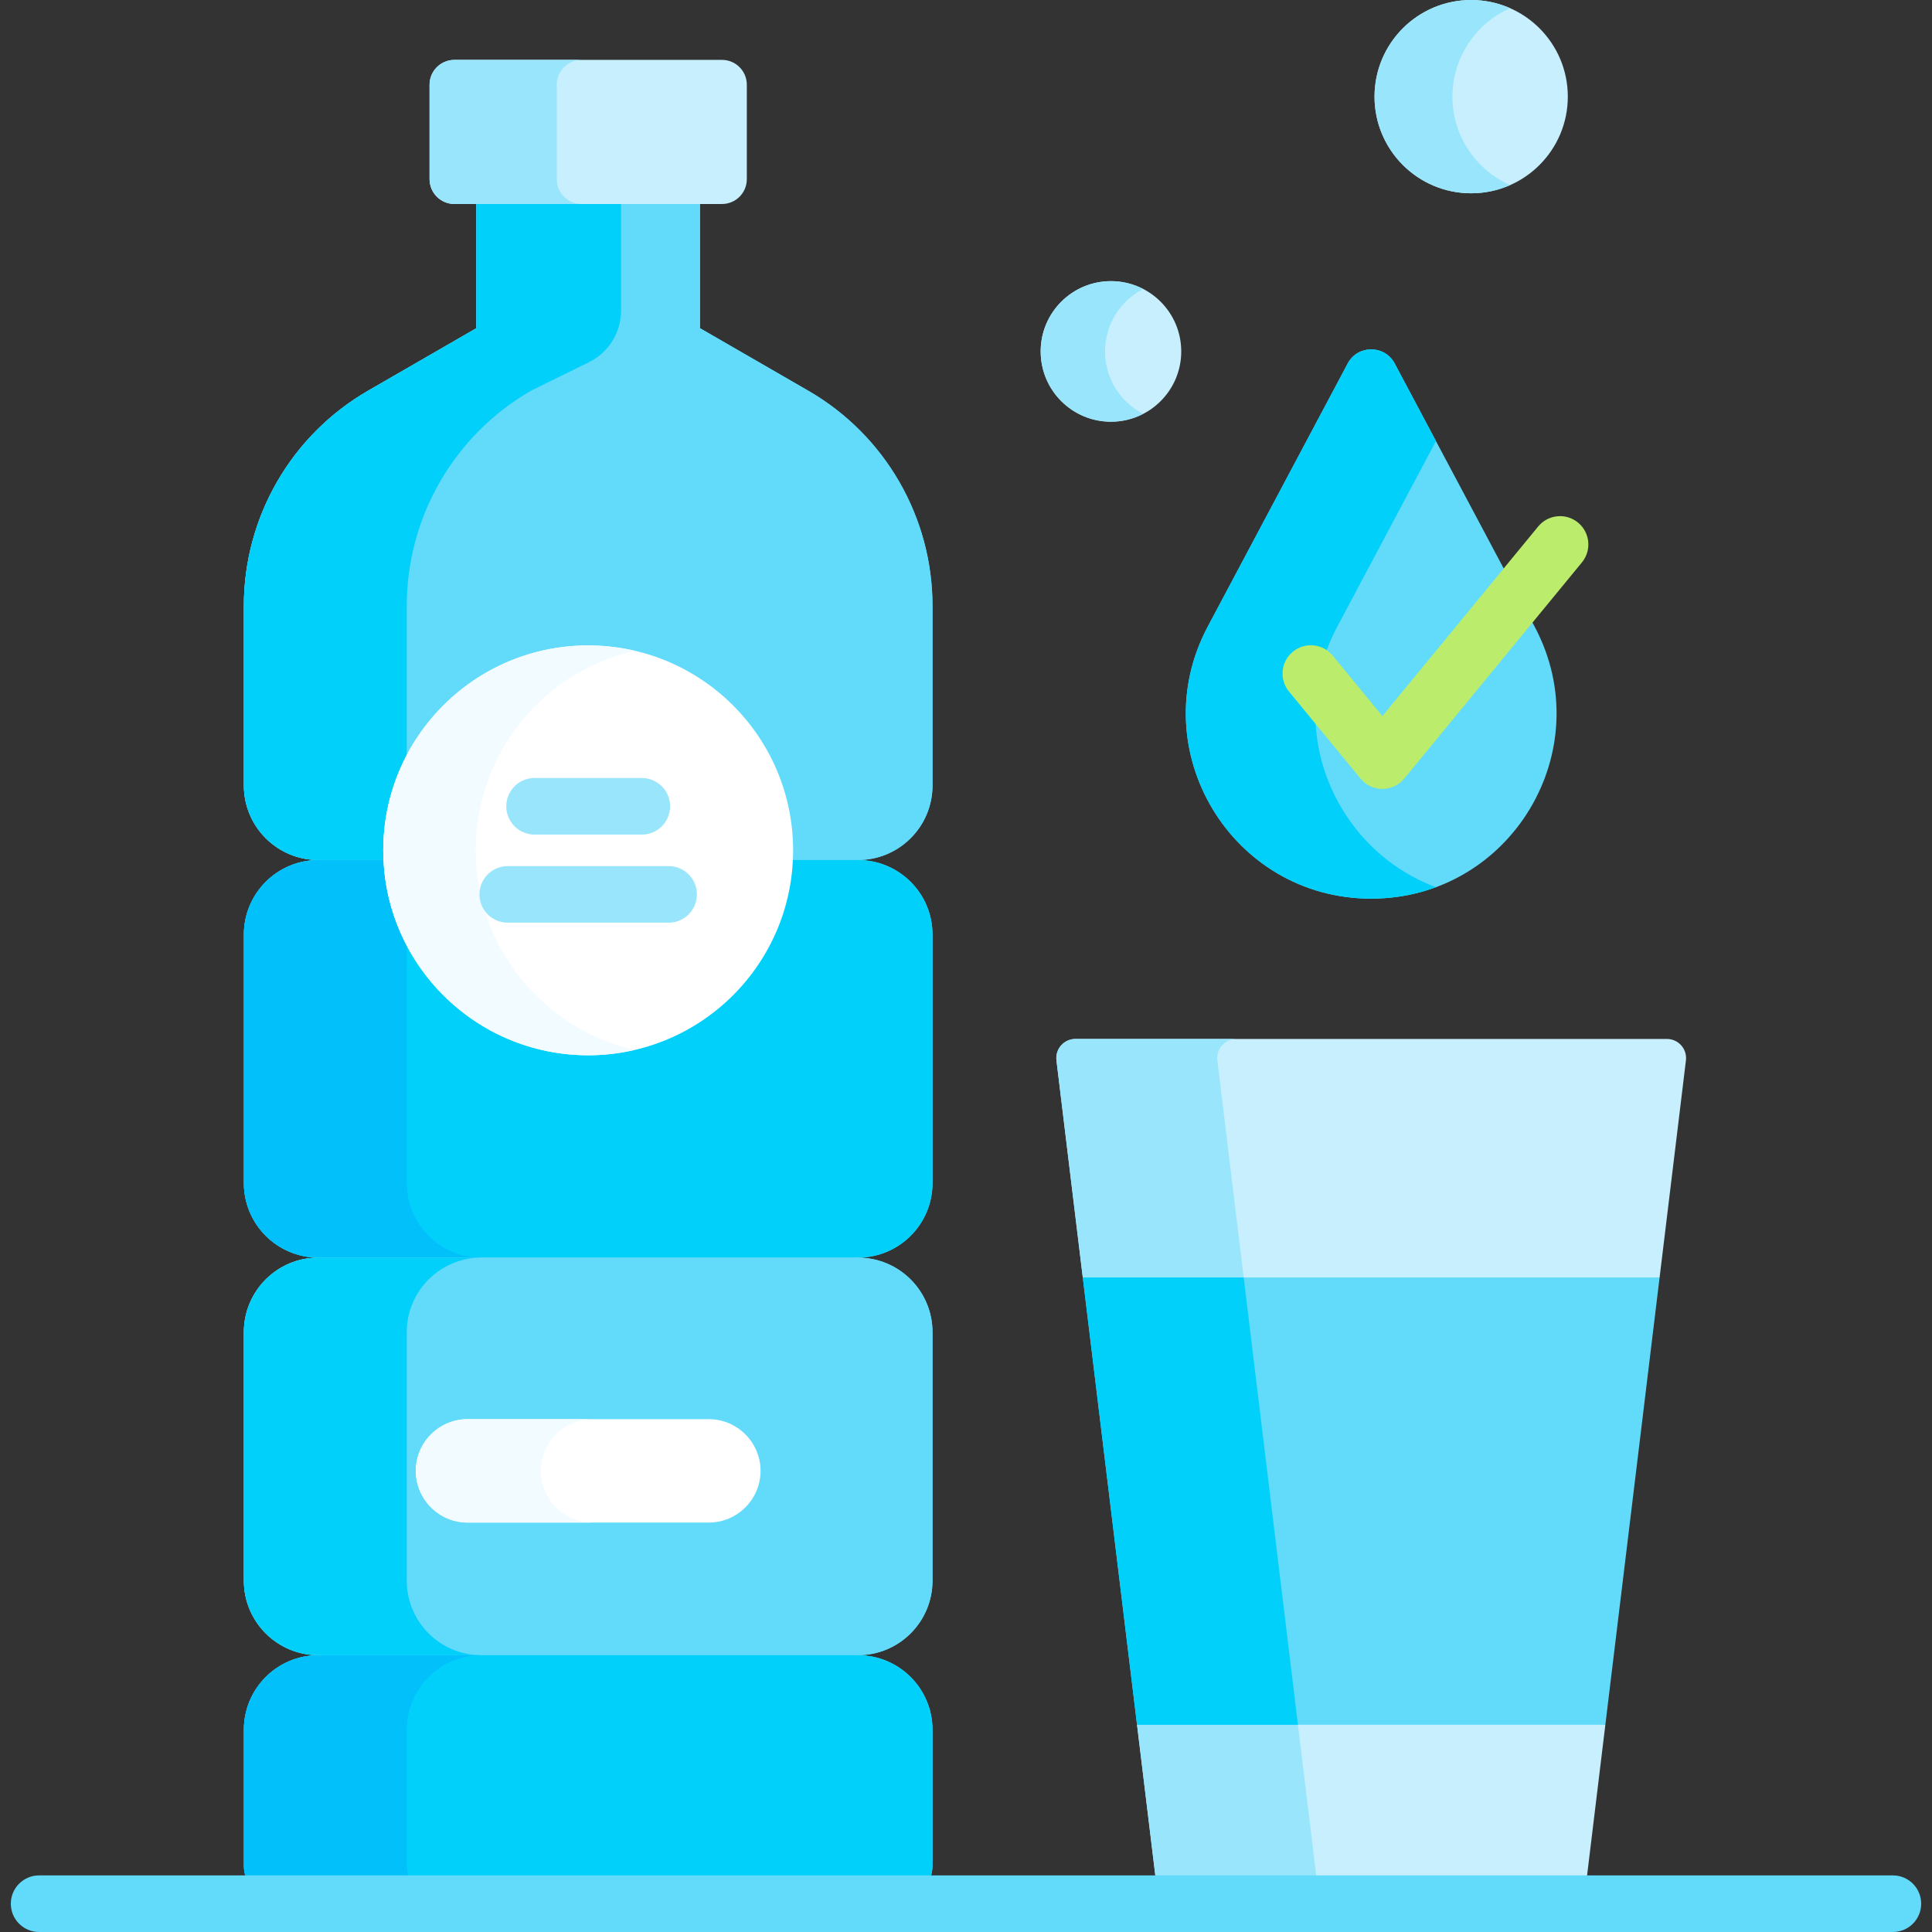 <svg id="Capa_1" enable-background="new 0 0 512 512" height="512" viewBox="0 0 512 512" width="512" xmlns="http://www.w3.org/2000/svg"><rect x="0" y="0" width="512" height="512" fill="#333333" stroke="none"/><g><g fill="#c8effe"><path d="m441.752 275.331h-156.741c-3.045 0-5.405 2.663-5.039 5.687l6.978 57.533 4.684 1h143.569l4.609-1 6.978-57.533c.367-3.024-1.993-5.687-5.038-5.687z"/><path d="m305.224 456.086-3.896 1 4.963 40.914h114.18l4.963-40.914-3.818-1z"/></g><path d="m246.437 498c.438-1.134.688-2.362.688-3.651v-35.946c0-10.911-8.845-19.756-19.756-19.756 10.911 0 19.756-8.845 19.756-19.756v-65.853c0-10.911-8.845-19.756-19.756-19.756 10.911 0 19.756-8.845 19.756-19.756v-65.853c0-10.911-8.845-19.756-19.756-19.756 10.911 0 19.756-8.845 19.756-19.756v-47.589c0-23.527-12.552-45.267-32.927-57.031l-28.688-16.563v-33.915h-59.268v33.914l-28.688 16.563c-20.375 11.764-32.927 33.504-32.927 57.031v47.589c0 10.911 8.845 19.756 19.756 19.756-10.911 0-19.756 8.845-19.756 19.756v65.853c0 10.911 8.845 19.756 19.756 19.756-10.911 0-19.756 8.845-19.756 19.756v65.853c0 10.911 8.845 19.756 19.756 19.756-10.911 0-19.756 8.845-19.756 19.756v35.946c0 1.289.25 2.517.688 3.651h181.122z" fill="#62dbfb"/><g><path d="m214.198 103.541-28.688-16.563v-33.915h-59.268v33.914l-28.688 16.563c-20.375 11.764-32.927 33.504-32.927 57.031v47.589c0 10.911 8.845 19.756 19.756 19.756h18.251c-.041-.851-.065-1.706-.065-2.566 0-29.394 23.914-53.307 53.307-53.307 29.394 0 53.308 23.914 53.308 53.307 0 .861-.025 1.715-.065 2.566h18.251c10.911 0 19.756-8.845 19.756-19.756v-47.589c-.001-23.527-12.553-45.267-32.928-57.03z" fill="#62dbfb"/><path d="m101.568 225.35c0-9.118 2.258-17.705 6.228-25.249v-39.529c0-23.527 12.552-45.267 32.927-57.031l15.353-7.551c5.208-2.561 8.507-7.86 8.507-13.663v-28.263h-38.341v32.914l-28.689 16.563c-20.375 11.764-32.926 33.504-32.926 57.031v47.589c0 10.911 8.845 19.756 19.756 19.756h17.25c-.039-.852-.065-1.706-.065-2.567z" fill="#01d0fb"/><path d="m227.369 227.916h-18.251c-1.344 28.206-24.709 50.741-53.242 50.741s-51.898-22.535-53.242-50.741h-18.251c-10.911 0-19.756 8.845-19.756 19.756v65.853c0 10.911 8.845 19.756 19.756 19.756h142.986c10.911 0 19.756-8.845 19.756-19.756v-65.853c0-10.911-8.846-19.756-19.756-19.756z" fill="#01d0fb"/><path d="m107.797 313.525v-62.926c-3.596-6.833-5.784-14.52-6.164-22.683h-17.25c-10.911 0-19.756 8.845-19.756 19.756v65.853c0 10.911 8.845 19.756 19.756 19.756h43.17c-10.911 0-19.756-8.845-19.756-19.756z" fill="#01c0fa"/><g><path d="m64.627 353.037v65.853c0 10.911 8.845 19.756 19.756 19.756h142.986c10.911 0 19.756-8.845 19.756-19.756v-65.853c0-10.911-8.845-19.756-19.756-19.756h-142.986c-10.911 0-19.756 8.846-19.756 19.756z" fill="#62dbfb"/></g><g><path d="m107.797 418.891v-65.853c0-10.911 8.845-19.756 19.756-19.756h-43.17c-10.911 0-19.756 8.845-19.756 19.756v65.853c0 10.911 8.845 19.756 19.756 19.756h43.17c-10.911 0-19.756-8.845-19.756-19.756z" fill="#01d0fb"/></g><g><path d="m187.851 403.499h-63.951c-7.537 0-13.704-6.167-13.704-13.704 0-7.537 6.167-13.704 13.704-13.704h63.951c7.537 0 13.704 6.167 13.704 13.704 0 7.537-6.167 13.704-13.704 13.704z" fill="#fff"/></g><g><path d="m143.325 389.795c0-7.537 6.167-13.704 13.704-13.704h-33.129c-7.537 0-13.704 6.167-13.704 13.704s6.167 13.704 13.704 13.704h33.128c-7.536 0-13.703-6.167-13.703-13.704z" fill="#f2fbff"/></g><path d="m246.437 498c.438-1.134.688-2.362.688-3.651v-35.946c0-10.911-8.845-19.756-19.756-19.756h-142.986c-10.911 0-19.756 8.845-19.756 19.756v35.946c0 1.289.25 2.517.688 3.651z" fill="#01d0fb"/><path d="m108.485 498c-.438-1.134-.688-2.362-.688-3.651v-35.946c0-10.911 8.845-19.756 19.756-19.756h-43.17c-10.911 0-19.756 8.845-19.756 19.756v35.946c0 1.289.25 2.517.688 3.651z" fill="#01c0fa"/><g fill="#99e6fc"><path d="m286.951 338.55h42.643l-6.978-57.532c-.367-3.023 1.993-5.687 5.039-5.687h-42.643c-3.045 0-5.405 2.663-5.039 5.687z"/><path d="m301.328 457.086 4.963 40.914h42.643l-4.963-40.914z"/></g><path d="m425.434 457.086 14.378-118.536h-152.861l14.377 118.536z" fill="#62dbfb"/><path d="m329.593 338.55h-42.642l14.377 118.536h42.643z" fill="#01d0fb"/><g><path d="m357.154 96.325-37.087 69.733c-17.379 32.677 6.303 72.096 43.314 72.096 37.011 0 60.693-39.419 43.314-72.096l-37.087-69.733c-2.653-4.989-9.801-4.989-12.454 0z" fill="#62dbfb"/></g><g><path d="m354.396 166.057 26.15-49.168-10.937-20.565c-2.653-4.988-9.801-4.988-12.454 0l-37.087 69.733c-17.379 32.677 6.303 72.096 43.314 72.096 6.13 0 11.892-1.087 17.164-3.04-26.562-9.839-40.65-41.791-26.15-69.056z" fill="#01d0fb"/></g><g><path d="m366.348 209.075c-2.244 0-4.37-1.005-5.794-2.738l-18.963-23.076c-2.63-3.2-2.167-7.926 1.033-10.556 3.201-2.631 7.927-2.167 10.556 1.033l13.169 16.025 41.288-50.241c2.63-3.2 7.357-3.662 10.556-1.033 3.2 2.63 3.663 7.356 1.033 10.556l-47.082 57.292c-1.426 1.733-3.553 2.738-5.796 2.738z" fill="#bbec6c"/></g><g><path d="m191.33 54.064h-70.909c-3.637 0-6.585-2.948-6.585-6.585v-25.025c0-3.637 2.948-6.585 6.585-6.585h70.909c3.637 0 6.585 2.948 6.585 6.585v25.024c.001 3.637-2.948 6.586-6.585 6.586z" fill="#c8effe"/></g><g><path d="m147.558 47.478v-25.024c0-3.637 2.948-6.585 6.585-6.585h-33.722c-3.637 0-6.585 2.948-6.585 6.585v25.024c0 3.637 2.948 6.585 6.585 6.585h33.722c-3.637.001-6.585-2.948-6.585-6.585z" fill="#99e6fc"/></g><g><circle cx="155.876" cy="225.35" fill="#fff" r="54.307"/></g><g><path d="m126.068 225.35c0-25.778 17.967-47.346 42.057-52.903-3.939-.909-8.035-1.405-12.25-1.405-29.993 0-54.307 24.314-54.307 54.307s24.314 54.307 54.307 54.307c4.215 0 8.311-.496 12.25-1.405-24.09-5.555-42.057-27.123-42.057-52.901z" fill="#f2fbff"/></g><g><g><path d="m170.087 221.177h-28.422c-4.142 0-7.5-3.358-7.5-7.5s3.358-7.5 7.5-7.5h28.422c4.142 0 7.5 3.358 7.5 7.5s-3.358 7.5-7.5 7.5z" fill="#99e6fc"/></g><g><path d="m177.192 244.523h-42.634c-4.142 0-7.5-3.358-7.5-7.5s3.358-7.5 7.5-7.5h42.634c4.142 0 7.5 3.358 7.5 7.5s-3.358 7.5-7.5 7.5z" fill="#99e6fc"/></g></g></g><g><path d="m501.633 512h-491.266c-4.142 0-7.5-3.358-7.5-7.5s3.358-7.5 7.5-7.5h491.266c4.142 0 7.5 3.358 7.5 7.5s-3.358 7.5-7.5 7.5z" fill="#62dbfb"/></g><g><circle cx="294.416" cy="93.131" fill="#c8effe" r="18.626"/></g><g><path d="m292.849 93.131c0-7.21 4.104-13.45 10.097-16.546-2.557-1.321-5.453-2.08-8.529-2.08-10.287 0-18.626 8.339-18.626 18.626s8.339 18.626 18.626 18.626c3.077 0 5.972-.759 8.529-2.08-5.993-3.096-10.097-9.336-10.097-16.546z" fill="#99e6fc"/></g><g><circle cx="389.876" cy="25.611" fill="#c8effe" r="25.611"/></g><g><path d="m384.917 25.611c0-10.469 6.285-19.466 15.285-23.437-3.16-1.394-6.651-2.174-10.326-2.174-14.145 0-25.611 11.466-25.611 25.611s11.466 25.611 25.611 25.611c3.675 0 7.166-.78 10.326-2.174-9-3.971-15.285-12.968-15.285-23.437z" fill="#99e6fc"/></g></g></svg>